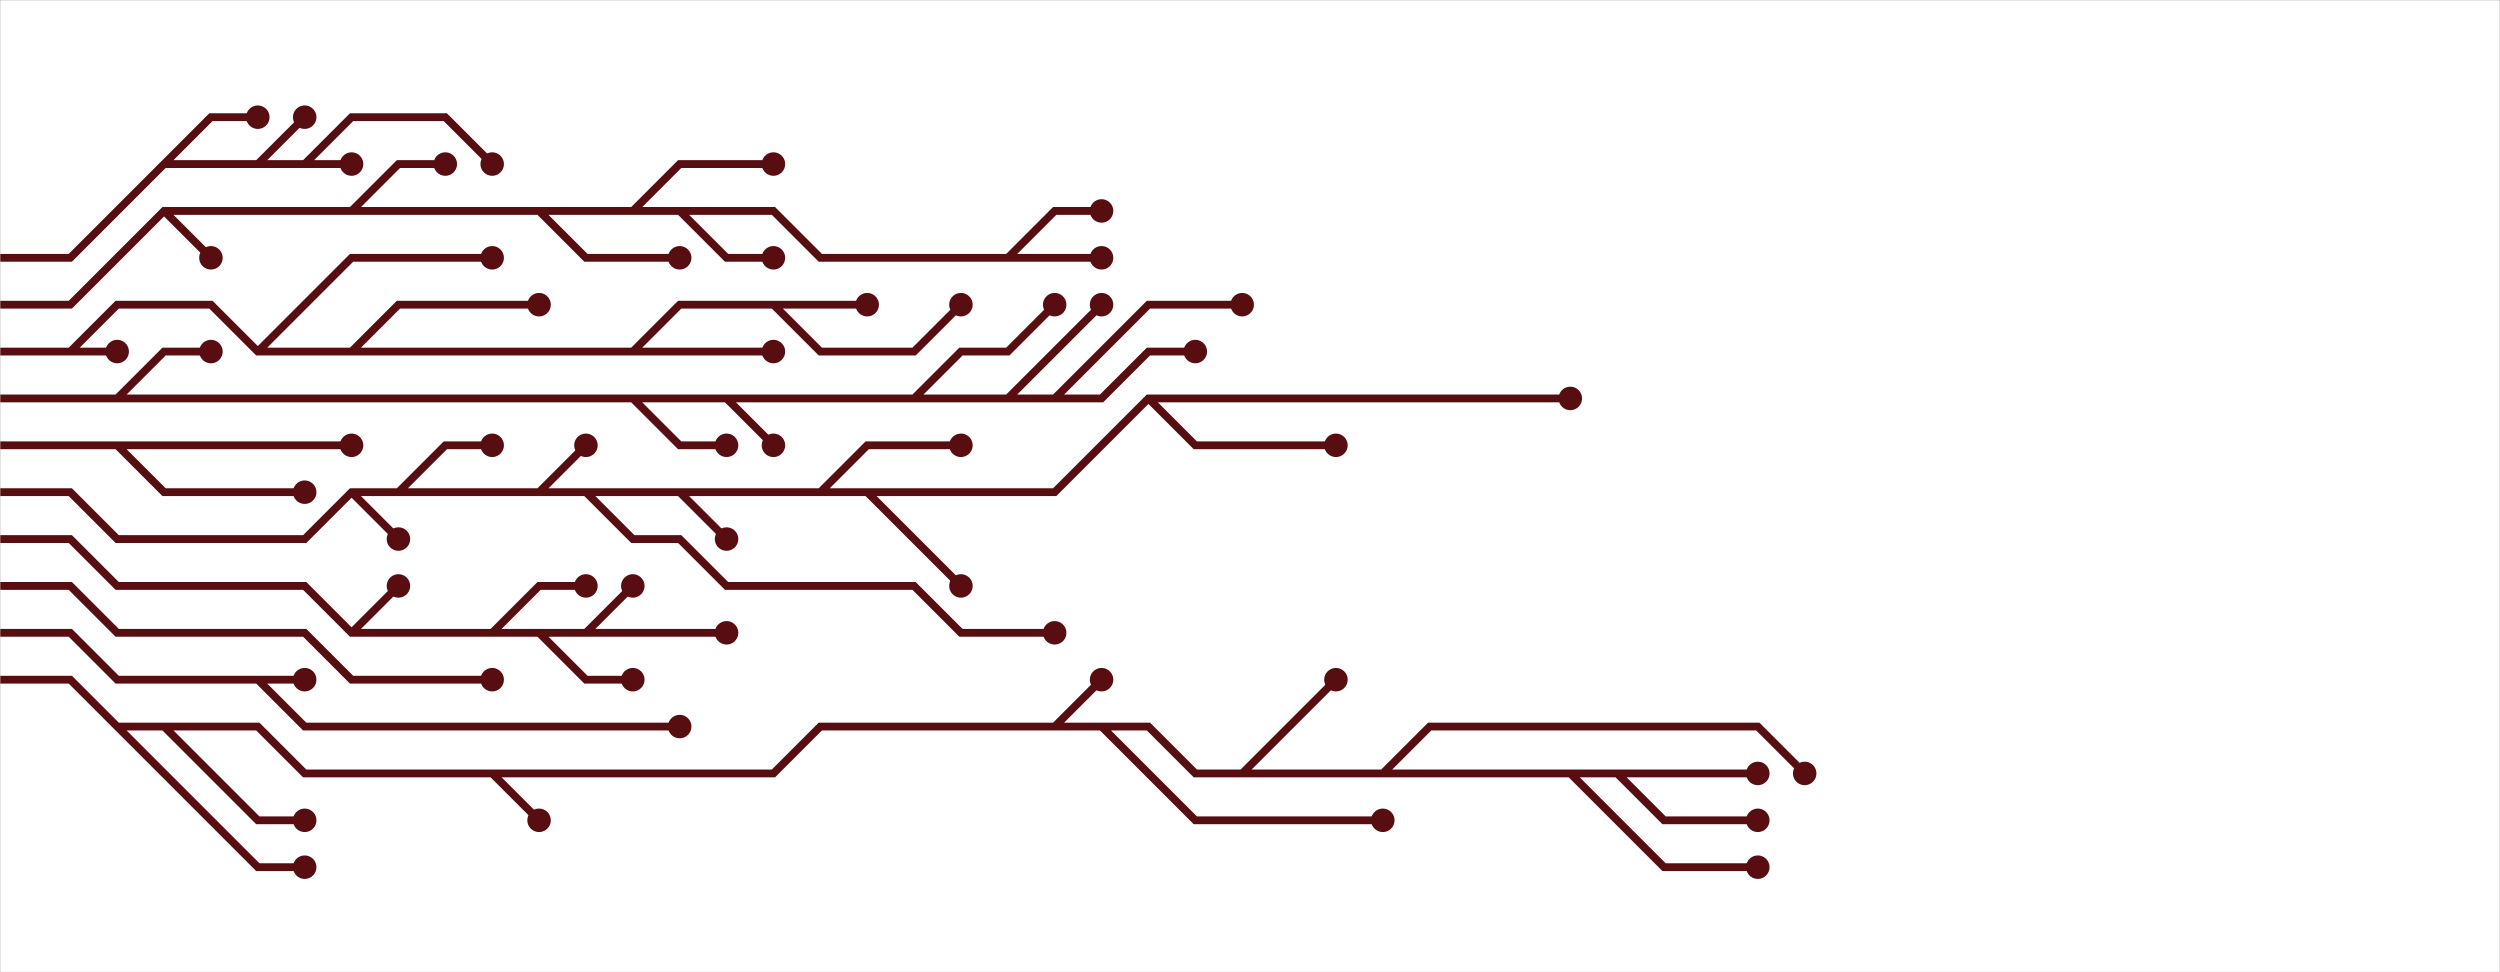 <svg xmlns="http://www.w3.org/2000/svg" version="1.1" xmlns:xlink="http://www.w3.org/1999/xlink" xmlns:svgjs="http://svgjs.com/svgjs" width="1440" height="560" preserveAspectRatio="none" viewBox="0 0 1440 560"><rect x="0" y="0" width="1440" height="560" fill="#808080" stroke="none"/><g mask="url(&quot;#SvgjsMask1344&quot;)" fill="none"><rect width="1440" height="560" x="0" y="0" fill="rgba(255, 255, 255, 1)"></rect><g mask="url(&quot;#SvgjsMask1345&quot;)"><path d="M499.5 283.5L526.5 310.5L553.5 337.5M391.5 283.5L418.5 310.5M472.5 283.5L499.5 256.5L526.5 256.5L553.5 256.5M661.5 229.5L688.5 256.5L715.5 256.5L742.5 256.5L769.5 256.5M310.5 283.5L337.5 256.5M337.5 283.5L364.5 310.5L391.5 310.5L418.5 337.5L445.5 337.5L472.5 337.5L499.5 337.5L526.5 337.5L553.5 364.5L580.5 364.5L607.5 364.5M202.5 283.5L229.5 310.5M229.5 283.5L256.5 256.5L283.5 256.5M-13.5 283.5L13.5 283.5L40.5 283.5L67.5 310.5L94.5 310.5L121.5 310.5L148.5 310.5L175.5 310.5L202.5 283.5L229.5 283.5L256.5 283.5L283.5 283.5L310.5 283.5L337.5 283.5L364.5 283.5L391.5 283.5L418.5 283.5L445.5 283.5L472.5 283.5L499.5 283.5L526.5 283.5L553.5 283.5L580.5 283.5L607.5 283.5L634.5 256.5L661.5 229.5L688.5 229.5L715.5 229.5L742.5 229.5L769.5 229.5L796.5 229.5L823.5 229.5L850.5 229.5L877.5 229.5L904.5 229.5" stroke="rgba(88, 13, 17, 1)" stroke-width="4.5"></path><path d="M897.75 229.5 a6.75 6.75 0 1 0 13.5 0 a6.75 6.75 0 1 0 -13.5 0zM546.75 337.5 a6.75 6.75 0 1 0 13.5 0 a6.75 6.75 0 1 0 -13.5 0zM411.75 310.5 a6.75 6.75 0 1 0 13.5 0 a6.75 6.75 0 1 0 -13.5 0zM546.75 256.5 a6.75 6.75 0 1 0 13.5 0 a6.75 6.75 0 1 0 -13.5 0zM762.75 256.5 a6.75 6.75 0 1 0 13.5 0 a6.75 6.75 0 1 0 -13.5 0zM330.75 256.5 a6.75 6.75 0 1 0 13.5 0 a6.75 6.75 0 1 0 -13.5 0zM600.75 364.5 a6.75 6.75 0 1 0 13.5 0 a6.75 6.75 0 1 0 -13.5 0zM222.75 310.5 a6.75 6.75 0 1 0 13.5 0 a6.75 6.75 0 1 0 -13.5 0zM276.75 256.5 a6.75 6.75 0 1 0 13.5 0 a6.75 6.75 0 1 0 -13.5 0z" fill="rgba(88, 13, 17, 1)"></path><path d="M67.5 256.5L94.5 283.5L121.5 283.5L148.5 283.5L175.5 283.5M-13.5 256.5L13.5 256.5L40.5 256.5L67.5 256.5L94.5 256.5L121.5 256.5L148.5 256.5L175.5 256.5L202.5 256.5" stroke="rgba(88, 13, 17, 1)" stroke-width="4.5"></path><path d="M195.75 256.5 a6.75 6.75 0 1 0 13.5 0 a6.75 6.75 0 1 0 -13.5 0zM168.75 283.5 a6.75 6.75 0 1 0 13.5 0 a6.75 6.75 0 1 0 -13.5 0z" fill="rgba(88, 13, 17, 1)"></path><path d="M310.5 364.5L337.5 391.5L364.5 391.5M337.5 364.5L364.5 337.5M202.5 364.5L229.5 337.5M283.5 364.5L310.5 337.5L337.5 337.5M-13.5 310.5L13.5 310.5L40.5 310.5L67.5 337.5L94.5 337.5L121.5 337.5L148.5 337.5L175.5 337.5L202.5 364.5L229.5 364.5L256.5 364.5L283.5 364.5L310.5 364.5L337.5 364.5L364.5 364.5L391.5 364.5L418.5 364.5" stroke="rgba(88, 13, 17, 1)" stroke-width="4.5"></path><path d="M411.75 364.5 a6.75 6.75 0 1 0 13.5 0 a6.75 6.75 0 1 0 -13.5 0zM357.75 391.5 a6.75 6.75 0 1 0 13.5 0 a6.75 6.75 0 1 0 -13.5 0zM357.75 337.5 a6.75 6.75 0 1 0 13.5 0 a6.75 6.75 0 1 0 -13.5 0zM222.75 337.5 a6.75 6.75 0 1 0 13.5 0 a6.75 6.75 0 1 0 -13.5 0zM330.75 337.5 a6.75 6.75 0 1 0 13.5 0 a6.75 6.75 0 1 0 -13.5 0z" fill="rgba(88, 13, 17, 1)"></path><path d="M607.5 229.5L634.5 202.5L661.5 175.5L688.5 175.5L715.5 175.5M67.5 229.5L94.5 202.5L121.5 202.5M580.5 229.5L607.5 202.5L634.5 175.5M418.5 229.5L445.5 256.5M526.5 229.5L553.5 202.5L580.5 202.5L607.5 175.5M364.5 229.5L391.5 256.5L418.5 256.5M-13.5 229.5L13.5 229.5L40.5 229.5L67.5 229.5L94.5 229.5L121.5 229.5L148.5 229.5L175.5 229.5L202.5 229.5L229.5 229.5L256.5 229.5L283.5 229.5L310.5 229.5L337.5 229.5L364.5 229.5L391.5 229.5L418.5 229.5L445.5 229.5L472.5 229.5L499.5 229.5L526.5 229.5L553.5 229.5L580.5 229.5L607.5 229.5L634.5 229.5L661.5 202.5L688.5 202.5" stroke="rgba(88, 13, 17, 1)" stroke-width="4.5"></path><path d="M681.75 202.5 a6.75 6.75 0 1 0 13.5 0 a6.75 6.75 0 1 0 -13.5 0zM708.75 175.5 a6.75 6.75 0 1 0 13.5 0 a6.75 6.75 0 1 0 -13.5 0zM114.75 202.5 a6.75 6.75 0 1 0 13.5 0 a6.75 6.75 0 1 0 -13.5 0zM627.75 175.5 a6.75 6.75 0 1 0 13.5 0 a6.75 6.75 0 1 0 -13.5 0zM438.75 256.5 a6.75 6.75 0 1 0 13.5 0 a6.75 6.75 0 1 0 -13.5 0zM600.75 175.5 a6.75 6.75 0 1 0 13.5 0 a6.75 6.75 0 1 0 -13.5 0zM411.75 256.5 a6.75 6.75 0 1 0 13.5 0 a6.75 6.75 0 1 0 -13.5 0z" fill="rgba(88, 13, 17, 1)"></path><path d="M-13.5 337.5L13.5 337.5L40.5 337.5L67.5 364.5L94.5 364.5L121.5 364.5L148.5 364.5L175.5 364.5L202.5 391.5L229.5 391.5L256.5 391.5L283.5 391.5" stroke="rgba(88, 13, 17, 1)" stroke-width="4.5"></path><path d="M276.75 391.5 a6.75 6.75 0 1 0 13.5 0 a6.75 6.75 0 1 0 -13.5 0z" fill="rgba(88, 13, 17, 1)"></path><path d="M202.5 202.5L229.5 175.5L256.5 175.5L283.5 175.5L310.5 175.5M40.5 202.5L67.5 202.5M148.5 202.5L175.5 175.5L202.5 148.5L229.5 148.5L256.5 148.5L283.5 148.5M445.5 175.5L472.5 202.5L499.5 202.5L526.5 202.5L553.5 175.5M364.5 202.5L391.5 202.5L418.5 202.5L445.5 202.5M-13.5 202.5L13.5 202.5L40.5 202.5L67.5 175.5L94.5 175.5L121.5 175.5L148.5 202.5L175.5 202.5L202.5 202.5L229.5 202.5L256.5 202.5L283.5 202.5L310.5 202.5L337.5 202.5L364.5 202.5L391.5 175.5L418.5 175.5L445.5 175.5L472.5 175.5L499.5 175.5" stroke="rgba(88, 13, 17, 1)" stroke-width="4.5"></path><path d="M492.75 175.5 a6.75 6.75 0 1 0 13.5 0 a6.75 6.75 0 1 0 -13.5 0zM303.75 175.5 a6.75 6.75 0 1 0 13.5 0 a6.75 6.75 0 1 0 -13.5 0zM60.75 202.5 a6.75 6.75 0 1 0 13.5 0 a6.75 6.75 0 1 0 -13.5 0zM276.75 148.5 a6.75 6.75 0 1 0 13.5 0 a6.75 6.75 0 1 0 -13.5 0zM546.75 175.5 a6.75 6.75 0 1 0 13.5 0 a6.75 6.75 0 1 0 -13.5 0zM438.75 202.5 a6.75 6.75 0 1 0 13.5 0 a6.75 6.75 0 1 0 -13.5 0z" fill="rgba(88, 13, 17, 1)"></path><path d="M148.5 391.5L175.5 391.5M-13.5 364.5L13.5 364.5L40.5 364.5L67.5 391.5L94.5 391.5L121.5 391.5L148.5 391.5L175.5 418.5L202.5 418.5L229.5 418.5L256.5 418.5L283.5 418.5L310.5 418.5L337.5 418.5L364.5 418.5L391.5 418.5" stroke="rgba(88, 13, 17, 1)" stroke-width="4.5"></path><path d="M384.75 418.5 a6.75 6.75 0 1 0 13.5 0 a6.75 6.75 0 1 0 -13.5 0zM168.75 391.5 a6.75 6.75 0 1 0 13.5 0 a6.75 6.75 0 1 0 -13.5 0z" fill="rgba(88, 13, 17, 1)"></path><path d="M364.5 121.5L391.5 94.5L418.5 94.5L445.5 94.5M202.5 121.5L229.5 94.5L256.5 94.5M94.5 121.5L121.5 148.5M580.5 148.5L607.5 121.5L634.5 121.5M391.5 121.5L418.5 148.5L445.5 148.5M310.5 121.5L337.5 148.5L364.5 148.5L391.5 148.5M-13.5 175.5L13.5 175.5L40.5 175.5L67.5 148.5L94.5 121.5L121.5 121.5L148.5 121.5L175.5 121.5L202.5 121.5L229.5 121.5L256.5 121.5L283.5 121.5L310.5 121.5L337.5 121.5L364.5 121.5L391.5 121.5L418.5 121.5L445.5 121.5L472.5 148.5L499.5 148.5L526.5 148.5L553.5 148.5L580.5 148.5L607.5 148.5L634.5 148.5" stroke="rgba(88, 13, 17, 1)" stroke-width="4.5"></path><path d="M627.75 148.5 a6.75 6.75 0 1 0 13.5 0 a6.75 6.75 0 1 0 -13.5 0zM438.75 94.5 a6.75 6.75 0 1 0 13.5 0 a6.75 6.75 0 1 0 -13.5 0zM249.75 94.5 a6.75 6.75 0 1 0 13.5 0 a6.75 6.75 0 1 0 -13.5 0zM114.75 148.5 a6.75 6.75 0 1 0 13.5 0 a6.75 6.75 0 1 0 -13.5 0zM627.75 121.5 a6.75 6.75 0 1 0 13.5 0 a6.75 6.75 0 1 0 -13.5 0zM438.75 148.5 a6.75 6.75 0 1 0 13.5 0 a6.75 6.75 0 1 0 -13.5 0zM384.75 148.5 a6.75 6.75 0 1 0 13.5 0 a6.75 6.75 0 1 0 -13.5 0z" fill="rgba(88, 13, 17, 1)"></path><path d="M715.5 445.5L742.5 418.5L769.5 391.5M904.5 445.5L931.5 472.5L958.5 499.5L985.5 499.5L1012.5 499.5M94.5 418.5L121.5 445.5L148.5 472.5L175.5 472.5M283.5 445.5L310.5 472.5M634.5 418.5L661.5 445.5L688.5 472.5L715.5 472.5L742.5 472.5L769.5 472.5L796.5 472.5M796.5 445.5L823.5 418.5L850.5 418.5L877.5 418.5L904.5 418.5L931.5 418.5L958.5 418.5L985.5 418.5L1012.5 418.5L1039.5 445.5M607.5 418.5L634.5 391.5M931.5 445.5L958.5 445.5L985.5 445.5L1012.5 445.5M67.5 418.5L94.5 445.5L121.5 472.5L148.5 499.5L175.5 499.5M-13.5 391.5L13.5 391.5L40.5 391.5L67.5 418.5L94.5 418.5L121.5 418.5L148.5 418.5L175.5 445.5L202.5 445.5L229.5 445.5L256.5 445.5L283.5 445.5L310.5 445.5L337.5 445.5L364.5 445.5L391.5 445.5L418.5 445.5L445.5 445.5L472.5 418.5L499.5 418.5L526.5 418.5L553.5 418.5L580.5 418.5L607.5 418.5L634.5 418.5L661.5 418.5L688.5 445.5L715.5 445.5L742.5 445.5L769.5 445.5L796.5 445.5L823.5 445.5L850.5 445.5L877.5 445.5L904.5 445.5L931.5 445.5L958.5 472.5L985.5 472.5L1012.5 472.5" stroke="rgba(88, 13, 17, 1)" stroke-width="4.5"></path><path d="M1005.75 472.5 a6.75 6.75 0 1 0 13.5 0 a6.75 6.75 0 1 0 -13.5 0zM762.75 391.5 a6.75 6.75 0 1 0 13.5 0 a6.75 6.75 0 1 0 -13.5 0zM1005.75 499.5 a6.75 6.75 0 1 0 13.5 0 a6.75 6.75 0 1 0 -13.5 0zM168.75 472.5 a6.75 6.75 0 1 0 13.5 0 a6.75 6.75 0 1 0 -13.5 0zM303.75 472.5 a6.75 6.75 0 1 0 13.5 0 a6.75 6.75 0 1 0 -13.5 0zM789.75 472.5 a6.75 6.75 0 1 0 13.5 0 a6.75 6.75 0 1 0 -13.5 0zM1032.75 445.5 a6.75 6.75 0 1 0 13.5 0 a6.75 6.75 0 1 0 -13.5 0zM627.75 391.5 a6.75 6.75 0 1 0 13.5 0 a6.75 6.75 0 1 0 -13.5 0zM1005.75 445.5 a6.75 6.75 0 1 0 13.5 0 a6.75 6.75 0 1 0 -13.5 0zM168.75 499.5 a6.75 6.75 0 1 0 13.5 0 a6.75 6.75 0 1 0 -13.5 0z" fill="rgba(88, 13, 17, 1)"></path><path d="M175.5 94.5L202.5 94.5M148.5 94.5L175.5 67.5M94.5 94.5L121.5 67.5L148.5 67.5M-13.5 148.5L13.5 148.5L40.5 148.5L67.5 121.5L94.5 94.5L121.5 94.5L148.5 94.5L175.5 94.5L202.5 67.5L229.5 67.5L256.5 67.5L283.5 94.5" stroke="rgba(88, 13, 17, 1)" stroke-width="4.5"></path><path d="M276.75 94.5 a6.75 6.75 0 1 0 13.5 0 a6.75 6.75 0 1 0 -13.5 0zM195.75 94.5 a6.75 6.75 0 1 0 13.5 0 a6.75 6.75 0 1 0 -13.5 0zM168.75 67.5 a6.75 6.75 0 1 0 13.5 0 a6.75 6.75 0 1 0 -13.5 0zM141.75 67.5 a6.75 6.75 0 1 0 13.5 0 a6.75 6.75 0 1 0 -13.5 0z" fill="rgba(88, 13, 17, 1)"></path></g></g><defs><mask id="SvgjsMask1344"><rect width="1440" height="560" fill="#ffffff"></rect></mask><mask id="SvgjsMask1345"><rect width="1440" height="560" fill="white"></rect><path d="M901.12 229.5 a3.38 3.38 0 1 0 6.76 0 a3.38 3.38 0 1 0 -6.76 0zM550.12 337.5 a3.38 3.38 0 1 0 6.76 0 a3.38 3.38 0 1 0 -6.76 0zM415.12 310.5 a3.38 3.38 0 1 0 6.76 0 a3.38 3.38 0 1 0 -6.76 0zM550.12 256.5 a3.38 3.38 0 1 0 6.76 0 a3.38 3.38 0 1 0 -6.76 0zM766.12 256.5 a3.38 3.38 0 1 0 6.76 0 a3.38 3.38 0 1 0 -6.76 0zM334.12 256.5 a3.38 3.38 0 1 0 6.76 0 a3.38 3.38 0 1 0 -6.76 0zM604.12 364.5 a3.38 3.38 0 1 0 6.76 0 a3.38 3.38 0 1 0 -6.76 0zM226.12 310.5 a3.38 3.38 0 1 0 6.76 0 a3.38 3.38 0 1 0 -6.76 0zM280.12 256.5 a3.38 3.38 0 1 0 6.76 0 a3.38 3.38 0 1 0 -6.76 0z" fill="black"></path><path d="M199.12 256.5 a3.38 3.38 0 1 0 6.76 0 a3.38 3.38 0 1 0 -6.76 0zM172.12 283.5 a3.38 3.38 0 1 0 6.76 0 a3.38 3.38 0 1 0 -6.76 0z" fill="black"></path><path d="M415.12 364.5 a3.38 3.38 0 1 0 6.76 0 a3.38 3.38 0 1 0 -6.76 0zM361.12 391.5 a3.38 3.38 0 1 0 6.76 0 a3.38 3.38 0 1 0 -6.76 0zM361.12 337.5 a3.38 3.38 0 1 0 6.76 0 a3.38 3.38 0 1 0 -6.76 0zM226.12 337.5 a3.38 3.38 0 1 0 6.76 0 a3.38 3.38 0 1 0 -6.76 0zM334.12 337.5 a3.38 3.38 0 1 0 6.76 0 a3.38 3.38 0 1 0 -6.76 0z" fill="black"></path><path d="M685.12 202.5 a3.38 3.38 0 1 0 6.76 0 a3.38 3.38 0 1 0 -6.76 0zM712.12 175.5 a3.38 3.38 0 1 0 6.76 0 a3.38 3.38 0 1 0 -6.76 0zM118.12 202.5 a3.38 3.38 0 1 0 6.76 0 a3.38 3.38 0 1 0 -6.76 0zM631.12 175.5 a3.38 3.38 0 1 0 6.76 0 a3.38 3.38 0 1 0 -6.76 0zM442.12 256.5 a3.38 3.38 0 1 0 6.76 0 a3.38 3.38 0 1 0 -6.76 0zM604.12 175.5 a3.38 3.38 0 1 0 6.76 0 a3.38 3.38 0 1 0 -6.76 0zM415.12 256.5 a3.38 3.38 0 1 0 6.76 0 a3.38 3.38 0 1 0 -6.76 0z" fill="black"></path><path d="M280.12 391.5 a3.38 3.38 0 1 0 6.76 0 a3.38 3.38 0 1 0 -6.76 0z" fill="black"></path><path d="M496.12 175.5 a3.38 3.38 0 1 0 6.76 0 a3.38 3.38 0 1 0 -6.76 0zM307.12 175.5 a3.38 3.38 0 1 0 6.76 0 a3.38 3.38 0 1 0 -6.76 0zM64.12 202.5 a3.38 3.38 0 1 0 6.76 0 a3.38 3.38 0 1 0 -6.76 0zM280.12 148.5 a3.38 3.38 0 1 0 6.76 0 a3.38 3.38 0 1 0 -6.76 0zM550.12 175.5 a3.38 3.38 0 1 0 6.76 0 a3.38 3.38 0 1 0 -6.76 0zM442.12 202.5 a3.38 3.38 0 1 0 6.76 0 a3.38 3.38 0 1 0 -6.76 0z" fill="black"></path><path d="M388.12 418.5 a3.38 3.38 0 1 0 6.76 0 a3.38 3.38 0 1 0 -6.76 0zM172.12 391.5 a3.38 3.38 0 1 0 6.76 0 a3.38 3.38 0 1 0 -6.76 0z" fill="black"></path><path d="M631.12 148.5 a3.38 3.38 0 1 0 6.76 0 a3.38 3.38 0 1 0 -6.76 0zM442.12 94.5 a3.38 3.38 0 1 0 6.76 0 a3.38 3.38 0 1 0 -6.76 0zM253.12 94.5 a3.38 3.38 0 1 0 6.76 0 a3.38 3.38 0 1 0 -6.76 0zM118.12 148.5 a3.38 3.38 0 1 0 6.76 0 a3.38 3.38 0 1 0 -6.76 0zM631.12 121.5 a3.38 3.38 0 1 0 6.76 0 a3.38 3.38 0 1 0 -6.76 0zM442.12 148.5 a3.38 3.38 0 1 0 6.76 0 a3.38 3.38 0 1 0 -6.76 0zM388.12 148.5 a3.38 3.38 0 1 0 6.76 0 a3.38 3.38 0 1 0 -6.76 0z" fill="black"></path><path d="M1009.12 472.5 a3.38 3.38 0 1 0 6.76 0 a3.38 3.38 0 1 0 -6.76 0zM766.12 391.5 a3.38 3.38 0 1 0 6.76 0 a3.38 3.38 0 1 0 -6.76 0zM1009.12 499.5 a3.38 3.38 0 1 0 6.76 0 a3.38 3.38 0 1 0 -6.76 0zM172.12 472.5 a3.38 3.38 0 1 0 6.76 0 a3.38 3.38 0 1 0 -6.76 0zM307.12 472.5 a3.38 3.38 0 1 0 6.76 0 a3.38 3.38 0 1 0 -6.76 0zM793.12 472.5 a3.38 3.38 0 1 0 6.76 0 a3.38 3.38 0 1 0 -6.76 0zM1036.12 445.5 a3.38 3.38 0 1 0 6.76 0 a3.38 3.38 0 1 0 -6.76 0zM631.12 391.5 a3.38 3.38 0 1 0 6.76 0 a3.38 3.38 0 1 0 -6.76 0zM1009.12 445.5 a3.38 3.38 0 1 0 6.76 0 a3.38 3.38 0 1 0 -6.76 0zM172.12 499.5 a3.38 3.38 0 1 0 6.76 0 a3.38 3.38 0 1 0 -6.76 0z" fill="black"></path><path d="M280.12 94.5 a3.38 3.38 0 1 0 6.76 0 a3.38 3.38 0 1 0 -6.76 0zM199.12 94.5 a3.38 3.38 0 1 0 6.76 0 a3.38 3.38 0 1 0 -6.76 0zM172.12 67.5 a3.38 3.38 0 1 0 6.76 0 a3.38 3.38 0 1 0 -6.76 0zM145.12 67.5 a3.38 3.38 0 1 0 6.76 0 a3.38 3.38 0 1 0 -6.76 0z" fill="black"></path></mask></defs></svg>